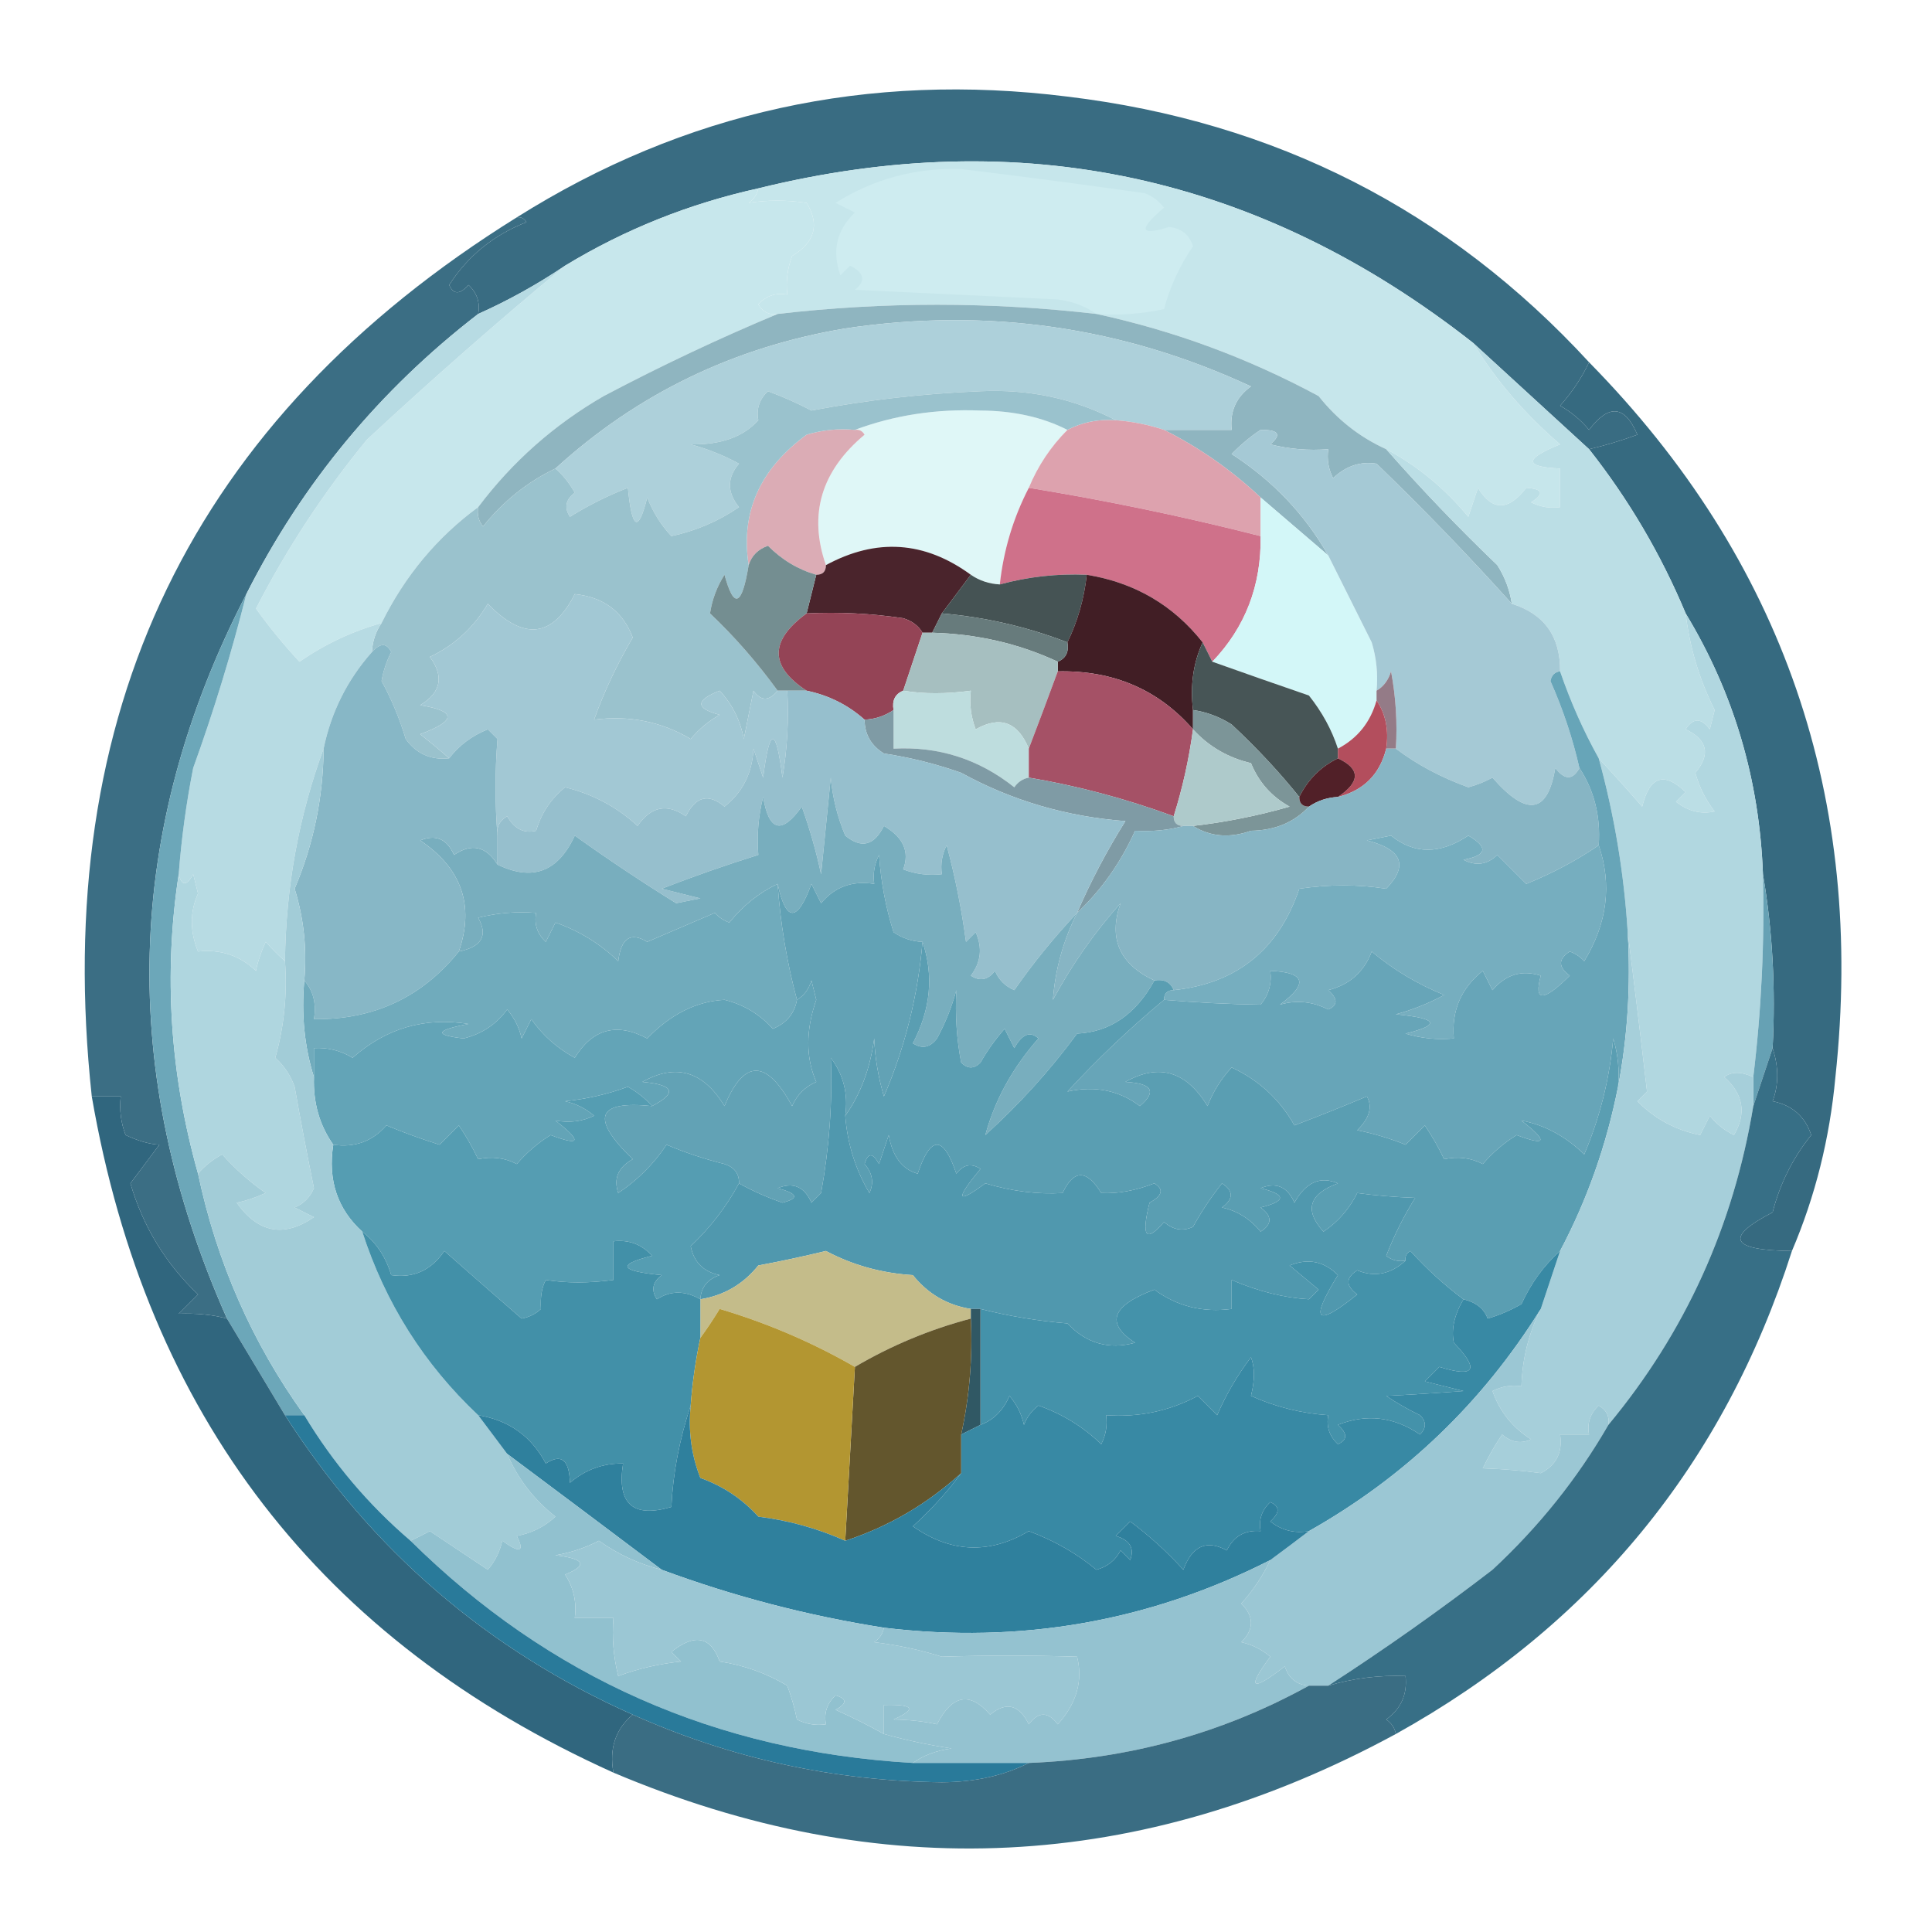 <?xml version="1.0" encoding="UTF-8"?>
<!DOCTYPE svg PUBLIC "-//W3C//DTD SVG 1.1//EN" "http://www.w3.org/Graphics/SVG/1.1/DTD/svg11.dtd">
<svg xmlns="http://www.w3.org/2000/svg" version="1.1" width="200px" height="200px" style="shape-rendering:geometricPrecision; text-rendering:geometricPrecision; image-rendering:optimizeQuality; fill-rule:evenodd; clip-rule:evenodd" xmlns:xlink="http://www.w3.org/1999/xlink">
<g><path style="opacity:1" fill="#396c82" d="M 164.5,37.5 C 163.748,39.1 162.748,40.6 161.5,42C 162.646,42.645 163.646,43.478 164.5,44.5C 166.551,41.785 168.217,41.952 169.5,45C 167.846,45.608 166.179,46.108 164.5,46.5C 160.5,42.833 156.5,39.167 152.5,35.5C 130.377,18.134 105.711,12.801 78.5,19.5C 71.341,21.085 64.674,23.751 58.5,27.5C 55.634,29.433 52.634,31.099 49.5,32.5C 49.719,31.325 49.386,30.325 48.5,29.5C 47.604,30.506 46.938,30.506 46.5,29.5C 48.437,26.489 51.104,24.323 54.5,23C 54.272,22.601 53.938,22.435 53.5,22.5C 70.857,11.582 89.857,7.415 110.5,10C 132.009,12.587 150.009,21.753 164.5,37.5 Z"/></g>
<g><path style="opacity:1" fill="#c7e7ec" d="M 78.5,19.5 C 78.389,20.117 78.056,20.617 77.5,21C 79.443,20.695 81.443,20.695 83.5,21C 84.869,23.239 84.369,25.073 82,26.5C 81.51,27.793 81.343,29.127 81.5,30.5C 80.325,30.281 79.325,30.614 78.5,31.5C 78.957,32.297 79.624,32.631 80.5,32.5C 74.408,35.045 68.408,37.878 62.5,41C 57.379,43.955 53.045,47.789 49.5,52.5C 45.254,55.609 41.92,59.609 39.5,64.5C 36.473,65.346 33.639,66.68 31,68.5C 29.38,66.758 27.88,64.925 26.5,63C 29.7,56.772 33.533,50.939 38,45.5C 44.775,39.211 51.609,33.211 58.5,27.5C 64.674,23.751 71.341,21.085 78.5,19.5 Z"/></g>
<g><path style="opacity:1" fill="#c6e6eb" d="M 152.5,35.5 C 154.846,39.362 157.846,42.862 161.5,46C 157.764,47.507 157.764,48.34 161.5,48.5C 161.5,49.833 161.5,51.167 161.5,52.5C 160.448,52.65 159.448,52.483 158.5,52C 159.888,51.111 159.722,50.611 158,50.5C 156.14,52.915 154.474,52.915 153,50.5C 152.667,51.5 152.333,52.5 152,53.5C 149.564,50.553 146.731,48.22 143.5,46.5C 140.75,45.256 138.417,43.423 136.5,41C 129.198,37.067 121.531,34.234 113.5,32.5C 102.495,31.23 91.495,31.23 80.5,32.5C 79.624,32.631 78.957,32.297 78.5,31.5C 79.325,30.614 80.325,30.281 81.5,30.5C 81.343,29.127 81.51,27.793 82,26.5C 84.369,25.073 84.869,23.239 83.5,21C 81.443,20.695 79.443,20.695 77.5,21C 78.056,20.617 78.389,20.117 78.5,19.5C 105.711,12.801 130.377,18.134 152.5,35.5 Z"/></g>
<g><path style="opacity:1" fill="#ceecf0" d="M 113.5,32.5 C 112.391,31.71 111.058,31.21 109.5,31C 102.5,30.667 95.5,30.333 88.5,30C 89.654,29.086 89.487,28.253 88,27.5C 87.667,27.833 87.333,28.167 87,28.5C 86.104,25.975 86.604,23.808 88.5,22C 87.833,21.667 87.167,21.333 86.5,21C 90.445,18.52 94.778,17.354 99.5,17.5C 105.838,18.267 112.172,19.101 118.5,20C 119.308,20.308 119.975,20.808 120.5,21.5C 117.814,23.78 117.981,24.447 121,23.5C 122.28,23.613 123.113,24.28 123.5,25.5C 122.127,27.49 121.127,29.657 120.5,32C 118.19,32.497 115.857,32.663 113.5,32.5 Z"/></g>
<g><path style="opacity:1" fill="#8fb5c0" d="M 113.5,32.5 C 121.531,34.234 129.198,37.067 136.5,41C 138.417,43.423 140.75,45.256 143.5,46.5C 147.13,50.631 150.963,54.631 155,58.5C 155.791,59.745 156.291,61.078 156.5,62.5C 152.064,57.562 147.397,52.729 142.5,48C 140.837,47.735 139.337,48.235 138,49.5C 137.517,48.552 137.351,47.552 137.5,46.5C 135.473,46.662 133.473,46.495 131.5,46C 132.706,44.982 132.373,44.482 130.5,44.5C 129.496,45.154 128.496,45.987 127.5,47C 131.734,49.732 135.067,53.232 137.5,57.5C 135.167,55.5 132.833,53.5 130.5,51.5C 127.479,48.662 124.146,46.328 120.5,44.5C 122.833,44.5 125.167,44.5 127.5,44.5C 127.297,42.61 127.963,41.11 129.5,40C 116.169,33.807 102.169,31.807 87.5,34C 75.975,35.931 65.975,40.764 57.5,48.5C 54.606,49.882 52.106,51.882 50,54.5C 49.536,53.906 49.369,53.239 49.5,52.5C 53.045,47.789 57.379,43.955 62.5,41C 68.408,37.878 74.408,35.045 80.5,32.5C 91.495,31.23 102.495,31.23 113.5,32.5 Z"/></g>
<g><path style="opacity:1" fill="#add0da" d="M 120.5,44.5 C 118.883,43.962 117.216,43.629 115.5,43.5C 111.218,41.267 106.552,40.267 101.5,40.5C 95.569,40.742 89.735,41.409 84,42.5C 82.559,41.74 81.059,41.074 79.5,40.5C 78.614,41.325 78.281,42.325 78.5,43.5C 76.959,45.224 74.625,46.058 71.5,46C 73.246,46.471 74.913,47.138 76.5,48C 75.253,49.458 75.253,50.958 76.5,52.5C 74.389,53.949 72.056,54.949 69.5,55.5C 68.416,54.335 67.583,53.002 67,51.5C 66.085,55.185 65.419,54.852 65,50.5C 62.912,51.308 60.912,52.308 59,53.5C 58.383,52.551 58.549,51.718 59.5,51C 58.934,50.005 58.267,49.172 57.5,48.5C 65.975,40.764 75.975,35.931 87.5,34C 102.169,31.807 116.169,33.807 129.5,40C 127.963,41.11 127.297,42.61 127.5,44.5C 125.167,44.5 122.833,44.5 120.5,44.5 Z"/></g>
<g><path style="opacity:0.986" fill="#34697f" d="M 164.5,37.5 C 184.6,57.961 193.1,82.628 190,111.5C 189.413,117.849 187.913,123.849 185.5,129.5C 179.135,129.439 178.468,128.106 183.5,125.5C 184.266,122.525 185.6,119.858 187.5,117.5C 186.855,115.568 185.521,114.401 183.5,114C 184.138,112.293 184.138,110.46 183.5,108.5C 183.823,102.31 183.49,96.31 182.5,90.5C 182.141,80.712 179.474,71.712 174.5,63.5C 171.935,57.367 168.601,51.701 164.5,46.5C 166.179,46.108 167.846,45.608 169.5,45C 168.217,41.952 166.551,41.785 164.5,44.5C 163.646,43.478 162.646,42.645 161.5,42C 162.748,40.6 163.748,39.1 164.5,37.5 Z"/></g>
<g><path style="opacity:1" fill="#dff7f7" d="M 110.5,44.5 C 108.774,46.228 107.441,48.228 106.5,50.5C 104.885,53.623 103.885,56.956 103.5,60.5C 102.391,60.443 101.391,60.11 100.5,59.5C 95.718,56.006 90.718,55.673 85.5,58.5C 83.673,53.26 85.006,48.76 89.5,45C 89.272,44.601 88.938,44.435 88.5,44.5C 92.559,42.983 96.893,42.316 101.5,42.5C 104.913,42.517 107.913,43.184 110.5,44.5 Z"/></g>
<g><path style="opacity:1" fill="#dbacb5" d="M 88.5,44.5 C 88.938,44.435 89.272,44.601 89.5,45C 85.006,48.76 83.673,53.26 85.5,58.5C 85.5,59.167 85.167,59.5 84.5,59.5C 82.606,58.952 80.94,57.952 79.5,56.5C 78.478,56.855 77.811,57.522 77.5,58.5C 76.65,53.055 78.65,48.555 83.5,45C 85.134,44.507 86.801,44.34 88.5,44.5 Z"/></g>
<g><path style="opacity:1" fill="#dda2ae" d="M 115.5,43.5 C 117.216,43.629 118.883,43.962 120.5,44.5C 124.146,46.328 127.479,48.662 130.5,51.5C 130.5,52.833 130.5,54.167 130.5,55.5C 122.619,53.49 114.619,51.823 106.5,50.5C 107.441,48.228 108.774,46.228 110.5,44.5C 112.042,43.699 113.708,43.366 115.5,43.5 Z"/></g>
<g><path style="opacity:0.956" fill="#33687f" d="M 53.5,22.5 C 53.938,22.435 54.272,22.601 54.5,23C 51.104,24.323 48.437,26.489 46.5,29.5C 46.938,30.506 47.604,30.506 48.5,29.5C 49.386,30.325 49.719,31.325 49.5,32.5C 39.296,40.368 31.296,50.035 25.5,61.5C 12.832,86.022 12.166,111.022 23.5,136.5C 22.009,136.099 20.342,135.932 18.5,136C 19.167,135.333 19.833,134.667 20.5,134C 17.142,130.805 14.809,126.972 13.5,122.5C 14.5,121.167 15.5,119.833 16.5,118.5C 15.47,118.446 14.303,118.112 13,117.5C 12.51,116.207 12.343,114.873 12.5,113.5C 11.5,113.5 10.5,113.5 9.5,113.5C 5.208,73.755 19.875,43.422 53.5,22.5 Z"/></g>
<g><path style="opacity:1" fill="#cf718a" d="M 106.5,50.5 C 114.619,51.823 122.619,53.49 130.5,55.5C 130.581,60.602 128.915,64.935 125.5,68.5C 125.167,67.833 124.833,67.167 124.5,66.5C 121.45,62.638 117.45,60.305 112.5,59.5C 109.43,59.368 106.43,59.701 103.5,60.5C 103.885,56.956 104.885,53.623 106.5,50.5 Z"/></g>
<g><path style="opacity:1" fill="#9ac2cd" d="M 115.5,43.5 C 113.708,43.366 112.042,43.699 110.5,44.5C 107.913,43.184 104.913,42.517 101.5,42.5C 96.893,42.316 92.559,42.983 88.5,44.5C 86.801,44.34 85.134,44.507 83.5,45C 78.65,48.555 76.65,53.055 77.5,58.5C 76.807,62.762 75.974,63.095 75,59.5C 74.219,60.729 73.719,62.062 73.5,63.5C 76.013,65.874 78.346,68.54 80.5,71.5C 79.603,72.598 78.77,72.598 78,71.5C 77.667,73.167 77.333,74.833 77,76.5C 76.64,74.579 75.806,72.912 74.5,71.5C 71.972,72.498 71.972,73.331 74.5,74C 73.354,74.645 72.354,75.478 71.5,76.5C 68.465,74.699 65.131,74.032 61.5,74.5C 62.54,71.597 63.873,68.764 65.5,66C 64.492,63.315 62.492,61.815 59.5,61.5C 57.212,66.016 54.212,66.35 50.5,62.5C 49.03,64.972 47.03,66.805 44.5,68C 45.991,70.022 45.658,71.688 43.5,73C 47.272,73.611 47.272,74.611 43.5,76C 44.571,76.852 45.571,77.685 46.5,78.5C 44.61,78.704 43.11,78.037 42,76.5C 41.365,74.382 40.531,72.382 39.5,70.5C 39.68,69.446 40.013,68.446 40.5,67.5C 40.03,66.537 39.364,66.537 38.5,67.5C 38.557,66.391 38.89,65.391 39.5,64.5C 41.92,59.609 45.254,55.609 49.5,52.5C 49.369,53.239 49.536,53.906 50,54.5C 52.106,51.882 54.606,49.882 57.5,48.5C 58.267,49.172 58.934,50.005 59.5,51C 58.549,51.718 58.383,52.551 59,53.5C 60.912,52.308 62.912,51.308 65,50.5C 65.419,54.852 66.085,55.185 67,51.5C 67.583,53.002 68.416,54.335 69.5,55.5C 72.056,54.949 74.389,53.949 76.5,52.5C 75.253,50.958 75.253,49.458 76.5,48C 74.913,47.138 73.246,46.471 71.5,46C 74.625,46.058 76.959,45.224 78.5,43.5C 78.281,42.325 78.614,41.325 79.5,40.5C 81.059,41.074 82.559,41.74 84,42.5C 89.735,41.409 95.569,40.742 101.5,40.5C 106.552,40.267 111.218,41.267 115.5,43.5 Z"/></g>
<g><path style="opacity:1" fill="#4a242c" d="M 100.5,59.5 C 99.5,60.833 98.5,62.167 97.5,63.5C 97.167,64.167 96.833,64.833 96.5,65.5C 96.167,65.5 95.833,65.5 95.5,65.5C 95.082,64.778 94.416,64.278 93.5,64C 90.183,63.502 86.85,63.335 83.5,63.5C 83.833,62.167 84.167,60.833 84.5,59.5C 85.167,59.5 85.5,59.167 85.5,58.5C 90.718,55.673 95.718,56.006 100.5,59.5 Z"/></g>
<g><path style="opacity:1" fill="#455354" d="M 100.5,59.5 C 101.391,60.11 102.391,60.443 103.5,60.5C 106.43,59.701 109.43,59.368 112.5,59.5C 112.233,61.965 111.566,64.299 110.5,66.5C 106.323,64.887 101.989,63.887 97.5,63.5C 98.5,62.167 99.5,60.833 100.5,59.5 Z"/></g>
<g><path style="opacity:1" fill="#411e25" d="M 112.5,59.5 C 117.45,60.305 121.45,62.638 124.5,66.5C 123.532,68.607 123.198,70.941 123.5,73.5C 123.5,74.167 123.5,74.833 123.5,75.5C 119.908,71.379 115.242,69.379 109.5,69.5C 109.5,69.167 109.5,68.833 109.5,68.5C 110.338,68.158 110.672,67.492 110.5,66.5C 111.566,64.299 112.233,61.965 112.5,59.5 Z"/></g>
<g><path style="opacity:1" fill="#d3f7f8" d="M 130.5,51.5 C 132.833,53.5 135.167,55.5 137.5,57.5C 138.973,60.447 140.473,63.447 142,66.5C 142.494,68.134 142.66,69.801 142.5,71.5C 142.5,71.833 142.5,72.167 142.5,72.5C 141.876,74.754 140.543,76.421 138.5,77.5C 137.869,75.552 136.869,73.719 135.5,72C 132.058,70.816 128.725,69.65 125.5,68.5C 128.915,64.935 130.581,60.602 130.5,55.5C 130.5,54.167 130.5,52.833 130.5,51.5 Z"/></g>
<g><path style="opacity:1" fill="#bbdee5" d="M 152.5,35.5 C 156.5,39.167 160.5,42.833 164.5,46.5C 168.601,51.701 171.935,57.367 174.5,63.5C 174.909,66.992 175.909,70.325 177.5,73.5C 177.333,74.167 177.167,74.833 177,75.5C 176.107,74.289 175.274,74.289 174.5,75.5C 176.77,76.593 177.103,78.093 175.5,80C 175.903,81.473 176.57,82.806 177.5,84C 176.092,84.315 174.759,83.982 173.5,83C 173.833,82.667 174.167,82.333 174.5,82C 172.276,79.851 170.776,80.351 170,83.5C 168.483,81.76 166.983,80.094 165.5,78.5C 163.928,75.682 162.594,72.682 161.5,69.5C 161.536,65.892 159.869,63.559 156.5,62.5C 156.291,61.078 155.791,59.745 155,58.5C 150.963,54.631 147.13,50.631 143.5,46.5C 146.731,48.22 149.564,50.553 152,53.5C 152.333,52.5 152.667,51.5 153,50.5C 154.474,52.915 156.14,52.915 158,50.5C 159.722,50.611 159.888,51.111 158.5,52C 159.448,52.483 160.448,52.65 161.5,52.5C 161.5,51.167 161.5,49.833 161.5,48.5C 157.764,48.34 157.764,47.507 161.5,46C 157.846,42.862 154.846,39.362 152.5,35.5 Z"/></g>
<g><path style="opacity:1" fill="#a5c9d5" d="M 156.5,62.5 C 159.869,63.559 161.536,65.892 161.5,69.5C 160.957,69.56 160.624,69.893 160.5,70.5C 161.801,73.427 162.801,76.427 163.5,79.5C 162.811,80.774 161.977,80.774 161,79.5C 160.219,84.245 158.053,84.578 154.5,80.5C 153.707,80.931 152.873,81.264 152,81.5C 149.171,80.477 146.671,79.143 144.5,77.5C 144.664,74.813 144.497,72.146 144,69.5C 143.722,70.416 143.222,71.082 142.5,71.5C 142.66,69.801 142.494,68.134 142,66.5C 140.473,63.447 138.973,60.447 137.5,57.5C 135.067,53.232 131.734,49.732 127.5,47C 128.496,45.987 129.496,45.154 130.5,44.5C 132.373,44.482 132.706,44.982 131.5,46C 133.473,46.495 135.473,46.662 137.5,46.5C 137.351,47.552 137.517,48.552 138,49.5C 139.337,48.235 140.837,47.735 142.5,48C 147.397,52.729 152.064,57.562 156.5,62.5 Z"/></g>
<g><path style="opacity:1" fill="#b7dbe3" d="M 58.5,27.5 C 51.609,33.211 44.775,39.211 38,45.5C 33.533,50.939 29.7,56.772 26.5,63C 27.88,64.925 29.38,66.758 31,68.5C 33.639,66.68 36.473,65.346 39.5,64.5C 38.89,65.391 38.557,66.391 38.5,67.5C 35.944,70.389 34.277,73.722 33.5,77.5C 30.928,84.486 29.595,91.819 29.5,99.5C 28.849,98.909 28.182,98.243 27.5,97.5C 27.002,98.603 26.669,99.603 26.5,100.5C 24.827,98.914 22.827,98.247 20.5,98.5C 19.647,96.403 19.647,94.403 20.5,92.5C 20.333,91.833 20.167,91.167 20,90.5C 19.31,91.738 18.81,91.738 18.5,90.5C 18.781,86.812 19.281,83.145 20,79.5C 22.149,73.555 23.983,67.555 25.5,61.5C 31.296,50.035 39.296,40.368 49.5,32.5C 52.634,31.099 55.634,29.433 58.5,27.5 Z"/></g>
<g><path style="opacity:1" fill="#748e91" d="M 84.5,59.5 C 84.167,60.833 83.833,62.167 83.5,63.5C 79.648,66.314 79.648,68.981 83.5,71.5C 82.833,71.5 82.167,71.5 81.5,71.5C 81.167,71.5 80.833,71.5 80.5,71.5C 78.346,68.54 76.013,65.874 73.5,63.5C 73.719,62.062 74.219,60.729 75,59.5C 75.974,63.095 76.807,62.762 77.5,58.5C 77.811,57.522 78.478,56.855 79.5,56.5C 80.94,57.952 82.606,58.952 84.5,59.5 Z"/></g>
<g><path style="opacity:1" fill="#677b7c" d="M 97.5,63.5 C 101.989,63.887 106.323,64.887 110.5,66.5C 110.672,67.492 110.338,68.158 109.5,68.5C 105.485,66.627 101.151,65.627 96.5,65.5C 96.833,64.833 97.167,64.167 97.5,63.5 Z"/></g>
<g><path style="opacity:1" fill="#944456" d="M 83.5,63.5 C 86.85,63.335 90.183,63.502 93.5,64C 94.416,64.278 95.082,64.778 95.5,65.5C 94.833,67.5 94.167,69.5 93.5,71.5C 92.662,71.842 92.328,72.508 92.5,73.5C 91.609,74.11 90.609,74.443 89.5,74.5C 87.784,72.975 85.784,71.975 83.5,71.5C 79.648,68.981 79.648,66.314 83.5,63.5 Z"/></g>
<g><path style="opacity:1" fill="#a6bfc0" d="M 95.5,65.5 C 95.833,65.5 96.167,65.5 96.5,65.5C 101.151,65.627 105.485,66.627 109.5,68.5C 109.5,68.833 109.5,69.167 109.5,69.5C 108.488,72.252 107.488,74.919 106.5,77.5C 105.362,74.733 103.528,74.066 101,75.5C 100.51,74.207 100.343,72.873 100.5,71.5C 97.959,71.85 95.626,71.85 93.5,71.5C 94.167,69.5 94.833,67.5 95.5,65.5 Z"/></g>
<g><path style="opacity:1" fill="#947b87" d="M 144.5,77.5 C 144.167,77.5 143.833,77.5 143.5,77.5C 143.784,75.585 143.451,73.919 142.5,72.5C 142.5,72.167 142.5,71.833 142.5,71.5C 143.222,71.082 143.722,70.416 144,69.5C 144.497,72.146 144.664,74.813 144.5,77.5 Z"/></g>
<g><path style="opacity:1" fill="#475556" d="M 124.5,66.5 C 124.833,67.167 125.167,67.833 125.5,68.5C 128.725,69.65 132.058,70.816 135.5,72C 136.869,73.719 137.869,75.552 138.5,77.5C 138.5,77.833 138.5,78.167 138.5,78.5C 136.726,79.37 135.393,80.703 134.5,82.5C 132.45,79.942 130.117,77.442 127.5,75C 126.255,74.209 124.922,73.709 123.5,73.5C 123.198,70.941 123.532,68.607 124.5,66.5 Z"/></g>
<g><path style="opacity:1" fill="#a2c8d4" d="M 80.5,71.5 C 80.833,71.5 81.167,71.5 81.5,71.5C 81.665,74.518 81.498,77.518 81,80.5C 80.333,75.167 79.667,75.167 79,80.5C 78.667,79.5 78.333,78.5 78,77.5C 77.885,80.008 76.885,82.008 75,83.5C 73.351,82.102 72.018,82.436 71,84.5C 69.062,83.14 67.396,83.473 66,85.5C 63.857,83.529 61.357,82.196 58.5,81.5C 57.05,82.655 56.05,84.155 55.5,86C 54.258,86.311 53.258,85.811 52.5,84.5C 51.703,84.957 51.369,85.624 51.5,86.5C 51.232,83.235 51.232,79.901 51.5,76.5C 51.167,76.167 50.833,75.833 50.5,75.5C 48.84,76.172 47.507,77.172 46.5,78.5C 45.571,77.685 44.571,76.852 43.5,76C 47.272,74.611 47.272,73.611 43.5,73C 45.658,71.688 45.991,70.022 44.5,68C 47.03,66.805 49.03,64.972 50.5,62.5C 54.212,66.35 57.212,66.016 59.5,61.5C 62.492,61.815 64.492,63.315 65.5,66C 63.873,68.764 62.54,71.597 61.5,74.5C 65.131,74.032 68.465,74.699 71.5,76.5C 72.354,75.478 73.354,74.645 74.5,74C 71.972,73.331 71.972,72.498 74.5,71.5C 75.806,72.912 76.64,74.579 77,76.5C 77.333,74.833 77.667,73.167 78,71.5C 78.77,72.598 79.603,72.598 80.5,71.5 Z"/></g>
<g><path style="opacity:1" fill="#beddde" d="M 93.5,71.5 C 95.626,71.85 97.959,71.85 100.5,71.5C 100.343,72.873 100.51,74.207 101,75.5C 103.528,74.066 105.362,74.733 106.5,77.5C 106.5,78.5 106.5,79.5 106.5,80.5C 105.883,80.611 105.383,80.944 105,81.5C 101.329,78.579 97.163,77.246 92.5,77.5C 92.5,76.167 92.5,74.833 92.5,73.5C 92.328,72.508 92.662,71.842 93.5,71.5 Z"/></g>
<g><path style="opacity:1" fill="#a55166" d="M 109.5,69.5 C 115.242,69.379 119.908,71.379 123.5,75.5C 123.084,78.583 122.417,81.583 121.5,84.5C 116.527,82.675 111.527,81.341 106.5,80.5C 106.5,79.5 106.5,78.5 106.5,77.5C 107.488,74.919 108.488,72.252 109.5,69.5 Z"/></g>
<g><path style="opacity:1" fill="#7c9598" d="M 123.5,73.5 C 124.922,73.709 126.255,74.209 127.5,75C 130.117,77.442 132.45,79.942 134.5,82.5C 134.5,83.167 134.833,83.5 135.5,83.5C 133.974,85.13 131.974,85.963 129.5,86C 127.288,86.789 125.288,86.623 123.5,85.5C 126.879,85.112 130.212,84.445 133.5,83.5C 131.639,82.472 130.305,80.972 129.5,79C 127.113,78.436 125.113,77.27 123.5,75.5C 123.5,74.833 123.5,74.167 123.5,73.5 Z"/></g>
<g><path style="opacity:1" fill="#b1d7e0" d="M 174.5,63.5 C 179.474,71.712 182.141,80.712 182.5,90.5C 182.674,97.535 182.341,104.535 181.5,111.5C 180.233,110.913 179.233,110.913 178.5,111.5C 180.479,113.264 180.812,115.264 179.5,117.5C 178.522,117.023 177.689,116.357 177,115.5C 176.667,116.167 176.333,116.833 176,117.5C 173.468,116.994 171.302,115.827 169.5,114C 169.833,113.667 170.167,113.333 170.5,113C 169.854,107.4 169.187,101.9 168.5,96.5C 168.121,90.404 167.121,84.404 165.5,78.5C 166.983,80.094 168.483,81.76 170,83.5C 170.776,80.351 172.276,79.851 174.5,82C 174.167,82.333 173.833,82.667 173.5,83C 174.759,83.982 176.092,84.315 177.5,84C 176.57,82.806 175.903,81.473 175.5,80C 177.103,78.093 176.77,76.593 174.5,75.5C 175.274,74.289 176.107,74.289 177,75.5C 177.167,74.833 177.333,74.167 177.5,73.5C 175.909,70.325 174.909,66.992 174.5,63.5 Z"/></g>
<g><path style="opacity:1" fill="#aecacb" d="M 123.5,75.5 C 125.113,77.27 127.113,78.436 129.5,79C 130.305,80.972 131.639,82.472 133.5,83.5C 130.212,84.445 126.879,85.112 123.5,85.5C 123.167,85.5 122.833,85.5 122.5,85.5C 121.833,85.5 121.5,85.167 121.5,84.5C 122.417,81.583 123.084,78.583 123.5,75.5 Z"/></g>
<g><path style="opacity:1" fill="#b34e5d" d="M 142.5,72.5 C 143.451,73.919 143.784,75.585 143.5,77.5C 142.833,80.167 141.167,81.833 138.5,82.5C 140.836,80.927 140.836,79.594 138.5,78.5C 138.5,78.167 138.5,77.833 138.5,77.5C 140.543,76.421 141.876,74.754 142.5,72.5 Z"/></g>
<g><path style="opacity:1" fill="#512028" d="M 138.5,78.5 C 140.836,79.594 140.836,80.927 138.5,82.5C 137.391,82.557 136.391,82.89 135.5,83.5C 134.833,83.5 134.5,83.167 134.5,82.5C 135.393,80.703 136.726,79.37 138.5,78.5 Z"/></g>
<g><path style="opacity:1" fill="#7f9ba5" d="M 92.5,73.5 C 92.5,74.833 92.5,76.167 92.5,77.5C 97.163,77.246 101.329,78.579 105,81.5C 105.383,80.944 105.883,80.611 106.5,80.5C 111.527,81.341 116.527,82.675 121.5,84.5C 121.5,85.167 121.833,85.5 122.5,85.5C 121.047,85.929 119.381,86.096 117.5,86C 116.025,89.291 114.025,92.125 111.5,94.5C 112.908,91.242 114.574,88.076 116.5,85C 110.402,84.541 104.735,82.874 99.5,80C 96.899,79.08 94.232,78.413 91.5,78C 90.177,77.184 89.511,76.017 89.5,74.5C 90.609,74.443 91.609,74.11 92.5,73.5 Z"/></g>
<g><path style="opacity:1" fill="#96bfcd" d="M 81.5,71.5 C 82.167,71.5 82.833,71.5 83.5,71.5C 85.784,71.975 87.784,72.975 89.5,74.5C 89.511,76.017 90.177,77.184 91.5,78C 94.232,78.413 96.899,79.08 99.5,80C 104.735,82.874 110.402,84.541 116.5,85C 114.574,88.076 112.908,91.242 111.5,94.5C 109.096,97.061 106.929,99.727 105,102.5C 104.055,102.095 103.388,101.428 103,100.5C 102.282,101.451 101.449,101.617 100.5,101C 101.554,99.612 101.72,98.112 101,96.5C 100.667,96.833 100.333,97.167 100,97.5C 99.548,94.123 98.882,90.79 98,87.5C 97.517,88.448 97.35,89.448 97.5,90.5C 96.127,90.657 94.793,90.49 93.5,90C 94.184,88.173 93.517,86.673 91.5,85.5C 90.497,87.542 89.163,87.875 87.5,86.5C 86.692,84.577 86.192,82.577 86,80.5C 85.667,83.833 85.333,87.167 85,90.5C 84.489,88.122 83.822,85.788 83,83.5C 80.929,86.415 79.595,86.082 79,82.5C 78.504,84.473 78.338,86.473 78.5,88.5C 75.173,89.537 71.839,90.704 68.5,92C 69.833,92.333 71.167,92.667 72.5,93C 71.667,93.167 70.833,93.333 70,93.5C 66.456,91.306 62.956,88.972 59.5,86.5C 57.78,90.257 55.113,91.257 51.5,89.5C 51.5,88.5 51.5,87.5 51.5,86.5C 51.369,85.624 51.703,84.957 52.5,84.5C 53.258,85.811 54.258,86.311 55.5,86C 56.05,84.155 57.05,82.655 58.5,81.5C 61.357,82.196 63.857,83.529 66,85.5C 67.396,83.473 69.062,83.14 71,84.5C 72.018,82.436 73.351,82.102 75,83.5C 76.885,82.008 77.885,80.008 78,77.5C 78.333,78.5 78.667,79.5 79,80.5C 79.667,75.167 80.333,75.167 81,80.5C 81.498,77.518 81.665,74.518 81.5,71.5 Z"/></g>
<g><path style="opacity:1" fill="#87b5c4" d="M 143.5,77.5 C 143.833,77.5 144.167,77.5 144.5,77.5C 146.671,79.143 149.171,80.477 152,81.5C 152.873,81.264 153.707,80.931 154.5,80.5C 158.053,84.578 160.219,84.245 161,79.5C 161.977,80.774 162.811,80.774 163.5,79.5C 165.04,81.838 165.706,84.505 165.5,87.5C 163.239,89.051 160.739,90.384 158,91.5C 157,90.5 156,89.5 155,88.5C 153.951,89.517 152.784,89.684 151.5,89C 153.929,88.549 154.096,87.716 152,86.5C 149.073,88.452 146.407,88.452 144,86.5C 143.167,86.667 142.333,86.833 141.5,87C 145.155,87.928 145.821,89.595 143.5,92C 140.572,91.544 137.572,91.544 134.5,92C 132.37,98.303 128.036,101.803 121.5,102.5C 121.158,101.662 120.492,101.328 119.5,101.5C 115.886,99.809 114.72,97.142 116,93.5C 113.277,96.557 110.944,99.89 109,103.5C 109.236,100.354 110.069,97.354 111.5,94.5C 114.025,92.125 116.025,89.291 117.5,86C 119.381,86.096 121.047,85.929 122.5,85.5C 122.833,85.5 123.167,85.5 123.5,85.5C 125.288,86.623 127.288,86.789 129.5,86C 131.974,85.963 133.974,85.13 135.5,83.5C 136.391,82.89 137.391,82.557 138.5,82.5C 141.167,81.833 142.833,80.167 143.5,77.5 Z"/></g>
<g><path style="opacity:1" fill="#78aebe" d="M 111.5,94.5 C 110.069,97.354 109.236,100.354 109,103.5C 110.944,99.89 113.277,96.557 116,93.5C 114.72,97.142 115.886,99.809 119.5,101.5C 117.582,104.995 114.915,106.829 111.5,107C 108.703,110.799 105.536,114.299 102,117.5C 102.989,113.867 104.822,110.534 107.5,107.5C 106.645,106.707 105.811,107.04 105,108.5C 104.667,107.833 104.333,107.167 104,106.5C 103.044,107.579 102.211,108.745 101.5,110C 100.833,110.667 100.167,110.667 99.5,110C 99.036,107.595 98.869,105.095 99,102.5C 98.529,104.246 97.862,105.913 97,107.5C 96.282,108.451 95.449,108.617 94.5,108C 96.346,104.489 96.679,100.989 95.5,97.5C 94.417,97.461 93.417,97.127 92.5,96.5C 91.682,93.893 91.182,91.226 91,88.5C 90.517,89.448 90.35,90.448 90.5,91.5C 88.234,91.141 86.401,91.808 85,93.5C 84.667,92.833 84.333,92.167 84,91.5C 82.54,95.494 81.373,95.494 80.5,91.5C 78.583,92.406 76.917,93.739 75.5,95.5C 74.914,95.291 74.414,94.957 74,94.5C 71.667,95.5 69.333,96.5 67,97.5C 65.284,96.448 64.284,97.114 64,99.5C 62.129,97.697 59.962,96.364 57.5,95.5C 57.167,96.167 56.833,96.833 56.5,97.5C 55.614,96.675 55.281,95.675 55.5,94.5C 53.473,94.338 51.473,94.504 49.5,95C 50.537,96.851 49.87,98.017 47.5,98.5C 49.13,93.733 47.797,89.9 43.5,87C 45.108,86.342 46.275,86.842 47,88.5C 48.816,87.257 50.316,87.59 51.5,89.5C 55.113,91.257 57.78,90.257 59.5,86.5C 62.956,88.972 66.456,91.306 70,93.5C 70.833,93.333 71.667,93.167 72.5,93C 71.167,92.667 69.833,92.333 68.5,92C 71.839,90.704 75.173,89.537 78.5,88.5C 78.338,86.473 78.504,84.473 79,82.5C 79.595,86.082 80.929,86.415 83,83.5C 83.822,85.788 84.489,88.122 85,90.5C 85.333,87.167 85.667,83.833 86,80.5C 86.192,82.577 86.692,84.577 87.5,86.5C 89.163,87.875 90.497,87.542 91.5,85.5C 93.517,86.673 94.184,88.173 93.5,90C 94.793,90.49 96.127,90.657 97.5,90.5C 97.35,89.448 97.517,88.448 98,87.5C 98.882,90.79 99.548,94.123 100,97.5C 100.333,97.167 100.667,96.833 101,96.5C 101.72,98.112 101.554,99.612 100.5,101C 101.449,101.617 102.282,101.451 103,100.5C 103.388,101.428 104.055,102.095 105,102.5C 106.929,99.727 109.096,97.061 111.5,94.5 Z"/></g>
<g><path style="opacity:1" fill="#87b7c6" d="M 46.5,78.5 C 47.507,77.172 48.84,76.172 50.5,75.5C 50.833,75.833 51.167,76.167 51.5,76.5C 51.232,79.901 51.232,83.235 51.5,86.5C 51.5,87.5 51.5,88.5 51.5,89.5C 50.316,87.59 48.816,87.257 47,88.5C 46.275,86.842 45.108,86.342 43.5,87C 47.797,89.9 49.13,93.733 47.5,98.5C 43.667,103.249 38.667,105.582 32.5,105.5C 32.768,103.901 32.434,102.568 31.5,101.5C 31.784,98.223 31.451,95.057 30.5,92C 32.456,87.39 33.456,82.556 33.5,77.5C 34.277,73.722 35.944,70.389 38.5,67.5C 39.364,66.537 40.03,66.537 40.5,67.5C 40.013,68.446 39.68,69.446 39.5,70.5C 40.531,72.382 41.365,74.382 42,76.5C 43.11,78.037 44.61,78.704 46.5,78.5 Z"/></g>
<g><path style="opacity:1" fill="#76aebf" d="M 165.5,87.5 C 166.887,91.574 166.387,95.574 164,99.5C 163.586,99.043 163.086,98.709 162.5,98.5C 161.289,99.274 161.289,100.107 162.5,101C 159.755,103.725 158.755,103.725 159.5,101C 157.536,100.376 155.869,100.876 154.5,102.5C 154.167,101.833 153.833,101.167 153.5,100.5C 151.248,102.297 150.248,104.63 150.5,107.5C 148.801,107.66 147.134,107.494 145.5,107C 149.185,106.086 148.852,105.419 144.5,105C 146.246,104.529 147.913,103.862 149.5,103C 146.705,101.861 144.205,100.361 142,98.5C 141.209,100.604 139.709,101.937 137.5,102.5C 138.506,103.396 138.506,104.062 137.5,104.5C 135.865,103.67 134.198,103.503 132.5,104C 135.468,101.822 135.135,100.656 131.5,100.5C 131.67,101.822 131.337,102.989 130.5,104C 127.2,103.954 123.866,103.788 120.5,103.5C 120.5,102.833 120.833,102.5 121.5,102.5C 128.036,101.803 132.37,98.303 134.5,92C 137.572,91.544 140.572,91.544 143.5,92C 145.821,89.595 145.155,87.928 141.5,87C 142.333,86.833 143.167,86.667 144,86.5C 146.407,88.452 149.073,88.452 152,86.5C 154.096,87.716 153.929,88.549 151.5,89C 152.784,89.684 153.951,89.517 155,88.5C 156,89.5 157,90.5 158,91.5C 160.739,90.384 163.239,89.051 165.5,87.5 Z"/></g>
<g><path style="opacity:1" fill="#70abbc" d="M 80.5,91.5 C 80.782,95.574 81.448,99.574 82.5,103.5C 82.25,104.922 81.417,105.922 80,106.5C 78.649,104.99 76.982,103.99 75,103.5C 72.095,103.653 69.428,104.986 67,107.5C 63.857,105.828 61.357,106.494 59.5,109.5C 57.677,108.509 56.177,107.176 55,105.5C 54.667,106.167 54.333,106.833 54,107.5C 53.751,106.376 53.251,105.376 52.5,104.5C 51.387,106.031 49.887,107.031 48,107.5C 44.896,107.149 45.063,106.649 48.5,106C 43.962,105.273 39.962,106.439 36.5,109.5C 35.264,108.754 33.931,108.421 32.5,108.5C 32.5,109.5 32.5,110.5 32.5,111.5C 31.521,108.375 31.187,105.042 31.5,101.5C 32.434,102.568 32.768,103.901 32.5,105.5C 38.667,105.582 43.667,103.249 47.5,98.5C 49.87,98.017 50.537,96.851 49.5,95C 51.473,94.504 53.473,94.338 55.5,94.5C 55.281,95.675 55.614,96.675 56.5,97.5C 56.833,96.833 57.167,96.167 57.5,95.5C 59.962,96.364 62.129,97.697 64,99.5C 64.284,97.114 65.284,96.448 67,97.5C 69.333,96.5 71.667,95.5 74,94.5C 74.414,94.957 74.914,95.291 75.5,95.5C 76.917,93.739 78.583,92.406 80.5,91.5 Z"/></g>
<g><path style="opacity:1" fill="#67a5b8" d="M 161.5,69.5 C 162.594,72.682 163.928,75.682 165.5,78.5C 167.121,84.404 168.121,90.404 168.5,96.5C 168.821,102.026 168.488,107.36 167.5,112.5C 167.66,110.801 167.494,109.134 167,107.5C 166.625,111.668 165.625,115.668 164,119.5C 162.05,117.612 159.883,116.446 157.5,116C 160.277,118.173 160.11,118.673 157,117.5C 155.686,118.313 154.519,119.313 153.5,120.5C 152.268,119.855 150.935,119.689 149.5,120C 148.929,118.795 148.262,117.628 147.5,116.5C 146.833,117.167 146.167,117.833 145.5,118.5C 143.885,117.846 142.218,117.346 140.5,117C 141.772,115.754 142.105,114.587 141.5,113.5C 138.964,114.561 136.464,115.561 134,116.5C 132.485,113.812 130.318,111.812 127.5,110.5C 126.416,111.665 125.583,112.998 125,114.5C 122.796,110.877 119.963,110.043 116.5,112C 119.279,112.149 119.779,112.983 118,114.5C 115.843,112.869 113.343,112.369 110.5,113C 113.633,109.604 116.966,106.438 120.5,103.5C 123.866,103.788 127.2,103.954 130.5,104C 131.337,102.989 131.67,101.822 131.5,100.5C 135.135,100.656 135.468,101.822 132.5,104C 134.198,103.503 135.865,103.67 137.5,104.5C 138.506,104.062 138.506,103.396 137.5,102.5C 139.709,101.937 141.209,100.604 142,98.5C 144.205,100.361 146.705,101.861 149.5,103C 147.913,103.862 146.246,104.529 144.5,105C 148.852,105.419 149.185,106.086 145.5,107C 147.134,107.494 148.801,107.66 150.5,107.5C 150.248,104.63 151.248,102.297 153.5,100.5C 153.833,101.167 154.167,101.833 154.5,102.5C 155.869,100.876 157.536,100.376 159.5,101C 158.755,103.725 159.755,103.725 162.5,101C 161.289,100.107 161.289,99.274 162.5,98.5C 163.086,98.709 163.586,99.043 164,99.5C 166.387,95.574 166.887,91.574 165.5,87.5C 165.706,84.505 165.04,81.838 163.5,79.5C 162.801,76.427 161.801,73.427 160.5,70.5C 160.624,69.893 160.957,69.56 161.5,69.5 Z"/></g>
<g><path style="opacity:1" fill="#66a1b4" d="M 182.5,90.5 C 183.49,96.31 183.823,102.31 183.5,108.5C 182.833,110.5 182.167,112.5 181.5,114.5C 181.5,113.5 181.5,112.5 181.5,111.5C 182.341,104.535 182.674,97.535 182.5,90.5 Z"/></g>
<g><path style="opacity:1" fill="#63a4b7" d="M 67.5,114.5 C 66.828,113.733 65.995,113.066 65,112.5C 62.931,113.264 60.764,113.764 58.5,114C 59.624,114.249 60.624,114.749 61.5,115.5C 60.284,116.096 58.951,116.263 57.5,116C 60.277,118.173 60.11,118.673 57,117.5C 55.686,118.313 54.52,119.313 53.5,120.5C 52.268,119.855 50.935,119.689 49.5,120C 48.929,118.795 48.262,117.628 47.5,116.5C 46.833,117.167 46.167,117.833 45.5,118.5C 43.618,117.907 41.785,117.24 40,116.5C 38.556,118.155 36.722,118.822 34.5,118.5C 33.076,116.485 32.41,114.152 32.5,111.5C 32.5,110.5 32.5,109.5 32.5,108.5C 33.931,108.421 35.264,108.754 36.5,109.5C 39.962,106.439 43.962,105.273 48.5,106C 45.063,106.649 44.896,107.149 48,107.5C 49.887,107.031 51.387,106.031 52.5,104.5C 53.251,105.376 53.751,106.376 54,107.5C 54.333,106.833 54.667,106.167 55,105.5C 56.177,107.176 57.677,108.509 59.5,109.5C 61.357,106.494 63.857,105.828 67,107.5C 69.428,104.986 72.095,103.653 75,103.5C 76.982,103.99 78.649,104.99 80,106.5C 81.417,105.922 82.25,104.922 82.5,103.5C 83.222,103.082 83.722,102.416 84,101.5C 84.167,102.167 84.333,102.833 84.5,103.5C 83.402,106.655 83.402,109.488 84.5,112C 83.333,112.5 82.5,113.333 82,114.5C 79.346,109.62 77.012,109.62 75,114.5C 72.796,110.877 69.963,110.043 66.5,112C 69.798,112.299 70.132,113.133 67.5,114.5 Z"/></g>
<g><path style="opacity:1" fill="#6ca7b9" d="M 25.5,61.5 C 23.983,67.555 22.149,73.555 20,79.5C 19.281,83.145 18.781,86.812 18.5,90.5C 16.923,100.84 17.59,111.173 20.5,121.5C 22.441,130.677 26.107,139.01 31.5,146.5C 30.833,146.5 30.167,146.5 29.5,146.5C 27.5,143.167 25.5,139.833 23.5,136.5C 12.166,111.022 12.832,86.022 25.5,61.5 Z"/></g>
<g><path style="opacity:1" fill="#afd6df" d="M 18.5,90.5 C 18.81,91.738 19.31,91.738 20,90.5C 20.167,91.167 20.333,91.833 20.5,92.5C 19.647,94.403 19.647,96.403 20.5,98.5C 22.827,98.247 24.827,98.914 26.5,100.5C 26.669,99.603 27.002,98.603 27.5,97.5C 28.182,98.243 28.849,98.909 29.5,99.5C 29.751,102.909 29.417,106.242 28.5,109.5C 29.415,110.328 30.081,111.328 30.5,112.5C 31.121,116.013 31.787,119.513 32.5,123C 32.095,123.945 31.428,124.612 30.5,125C 31.167,125.333 31.833,125.667 32.5,126C 29.387,128.134 26.721,127.634 24.5,124.5C 25.397,124.331 26.397,123.998 27.5,123.5C 25.831,122.329 24.331,120.996 23,119.5C 21.989,120.056 21.156,120.722 20.5,121.5C 17.59,111.173 16.923,100.84 18.5,90.5 Z"/></g>
<g><path style="opacity:1" fill="#5a9eb2" d="M 95.5,97.5 C 96.679,100.989 96.346,104.489 94.5,108C 95.449,108.617 96.282,108.451 97,107.5C 97.862,105.913 98.529,104.246 99,102.5C 98.869,105.095 99.036,107.595 99.5,110C 100.167,110.667 100.833,110.667 101.5,110C 102.211,108.745 103.044,107.579 104,106.5C 104.333,107.167 104.667,107.833 105,108.5C 105.811,107.04 106.645,106.707 107.5,107.5C 104.822,110.534 102.989,113.867 102,117.5C 105.536,114.299 108.703,110.799 111.5,107C 114.915,106.829 117.582,104.995 119.5,101.5C 120.492,101.328 121.158,101.662 121.5,102.5C 120.833,102.5 120.5,102.833 120.5,103.5C 116.966,106.438 113.633,109.604 110.5,113C 113.343,112.369 115.843,112.869 118,114.5C 119.779,112.983 119.279,112.149 116.5,112C 119.963,110.043 122.796,110.877 125,114.5C 125.583,112.998 126.416,111.665 127.5,110.5C 130.318,111.812 132.485,113.812 134,116.5C 136.464,115.561 138.964,114.561 141.5,113.5C 142.105,114.587 141.772,115.754 140.5,117C 142.218,117.346 143.885,117.846 145.5,118.5C 146.167,117.833 146.833,117.167 147.5,116.5C 148.262,117.628 148.929,118.795 149.5,120C 150.935,119.689 152.268,119.855 153.5,120.5C 154.519,119.313 155.686,118.313 157,117.5C 160.11,118.673 160.277,118.173 157.5,116C 159.883,116.446 162.05,117.612 164,119.5C 165.625,115.668 166.625,111.668 167,107.5C 167.494,109.134 167.66,110.801 167.5,112.5C 166.308,118.53 164.308,124.197 161.5,129.5C 159.821,131 158.488,132.833 157.5,135C 156.391,135.638 155.225,136.138 154,136.5C 153.645,135.491 152.812,134.824 151.5,134.5C 149.563,133.069 147.73,131.402 146,129.5C 145.601,129.728 145.435,130.062 145.5,130.5C 144.761,130.631 144.094,130.464 143.5,130C 144.308,127.912 145.308,125.912 146.5,124C 144.343,123.922 142.343,123.755 140.5,123.5C 139.673,125.162 138.507,126.495 137,127.5C 134.997,125.275 135.497,123.608 138.5,122.5C 136.671,121.718 135.171,122.384 134,124.5C 133.275,122.842 132.108,122.342 130.5,123C 133.167,123.667 133.167,124.333 130.5,125C 131.711,125.893 131.711,126.726 130.5,127.5C 129.408,126.169 128.074,125.336 126.5,125C 127.711,124.107 127.711,123.274 126.5,122.5C 125.376,123.914 124.376,125.414 123.5,127C 122.451,127.492 121.451,127.326 120.5,126.5C 118.618,128.693 118.118,128.027 119,124.5C 120.338,123.776 120.505,123.11 119.5,122.5C 117.549,123.256 115.716,123.589 114,123.5C 112.488,121.043 111.154,121.043 110,123.5C 107.437,123.659 104.77,123.325 102,122.5C 99.016,124.707 98.85,124.207 101.5,121C 100.551,120.383 99.718,120.549 99,121.5C 97.667,117.5 96.333,117.5 95,121.5C 93.388,121.048 92.388,119.715 92,117.5C 91.667,118.5 91.333,119.5 91,120.5C 90.346,119.304 89.846,119.304 89.5,120.5C 90.326,121.451 90.492,122.451 90,123.5C 88.554,121.059 87.721,118.392 87.5,115.5C 89.08,113.283 90.08,110.616 90.5,107.5C 90.567,109.424 90.9,111.424 91.5,113.5C 93.682,108.438 95.015,103.104 95.5,97.5 Z"/></g>
<g><path style="opacity:1" fill="#62a2b5" d="M 95.5,97.5 C 95.015,103.104 93.682,108.438 91.5,113.5C 90.9,111.424 90.567,109.424 90.5,107.5C 90.08,110.616 89.08,113.283 87.5,115.5C 87.819,113.25 87.319,111.25 86,109.5C 86.193,114.03 85.86,118.697 85,123.5C 84.667,123.833 84.333,124.167 84,124.5C 83.275,122.842 82.108,122.342 80.5,123C 82.595,123.556 82.762,124.056 81,124.5C 79.415,123.956 77.915,123.289 76.5,122.5C 76.53,121.503 76.03,120.836 75,120.5C 72.923,119.983 70.923,119.316 69,118.5C 67.667,120.5 66,122.167 64,123.5C 63.493,122.004 63.993,120.837 65.5,120C 61.087,115.736 61.754,113.902 67.5,114.5C 70.132,113.133 69.798,112.299 66.5,112C 69.963,110.043 72.796,110.877 75,114.5C 77.012,109.62 79.346,109.62 82,114.5C 82.5,113.333 83.333,112.5 84.5,112C 83.402,109.488 83.402,106.655 84.5,103.5C 84.333,102.833 84.167,102.167 84,101.5C 83.722,102.416 83.222,103.082 82.5,103.5C 81.448,99.574 80.782,95.574 80.5,91.5C 81.373,95.494 82.54,95.494 84,91.5C 84.333,92.167 84.667,92.833 85,93.5C 86.401,91.808 88.234,91.141 90.5,91.5C 90.35,90.448 90.517,89.448 91,88.5C 91.182,91.226 91.682,93.893 92.5,96.5C 93.417,97.127 94.417,97.461 95.5,97.5 Z"/></g>
<g><path style="opacity:1" fill="#559db2" d="M 67.5,114.5 C 61.754,113.902 61.087,115.736 65.5,120C 63.993,120.837 63.493,122.004 64,123.5C 66,122.167 67.667,120.5 69,118.5C 70.923,119.316 72.923,119.983 75,120.5C 76.03,120.836 76.53,121.503 76.5,122.5C 75.208,124.899 73.541,127.066 71.5,129C 71.82,130.653 72.82,131.653 74.5,132C 73.244,132.417 72.577,133.25 72.5,134.5C 70.914,133.587 69.414,133.587 68,134.5C 67.383,133.551 67.549,132.718 68.5,132C 64.148,131.581 63.815,130.914 67.5,130C 66.437,128.812 65.103,128.312 63.5,128.5C 63.5,129.833 63.5,131.167 63.5,132.5C 60.989,132.838 58.655,132.838 56.5,132.5C 56.089,133.262 55.923,134.262 56,135.5C 55.439,136.022 54.772,136.355 54,136.5C 51.745,134.548 49.079,132.214 46,129.5C 44.64,131.504 42.807,132.337 40.5,132C 39.947,130.122 38.947,128.622 37.5,127.5C 34.925,125.155 33.925,122.155 34.5,118.5C 36.722,118.822 38.556,118.155 40,116.5C 41.785,117.24 43.618,117.907 45.5,118.5C 46.167,117.833 46.833,117.167 47.5,116.5C 48.262,117.628 48.929,118.795 49.5,120C 50.935,119.689 52.268,119.855 53.5,120.5C 54.52,119.313 55.686,118.313 57,117.5C 60.11,118.673 60.277,118.173 57.5,116C 58.951,116.263 60.284,116.096 61.5,115.5C 60.624,114.749 59.624,114.249 58.5,114C 60.764,113.764 62.931,113.264 65,112.5C 65.995,113.066 66.828,113.733 67.5,114.5 Z"/></g>
<g><path style="opacity:1" fill="#5098ae" d="M 87.5,115.5 C 87.721,118.392 88.554,121.059 90,123.5C 90.492,122.451 90.326,121.451 89.5,120.5C 89.846,119.304 90.346,119.304 91,120.5C 91.333,119.5 91.667,118.5 92,117.5C 92.388,119.715 93.388,121.048 95,121.5C 96.333,117.5 97.667,117.5 99,121.5C 99.718,120.549 100.551,120.383 101.5,121C 98.85,124.207 99.016,124.707 102,122.5C 104.77,123.325 107.437,123.659 110,123.5C 111.154,121.043 112.488,121.043 114,123.5C 115.716,123.589 117.549,123.256 119.5,122.5C 120.505,123.11 120.338,123.776 119,124.5C 118.118,128.027 118.618,128.693 120.5,126.5C 121.451,127.326 122.451,127.492 123.5,127C 124.376,125.414 125.376,123.914 126.5,122.5C 127.711,123.274 127.711,124.107 126.5,125C 128.074,125.336 129.408,126.169 130.5,127.5C 131.711,126.726 131.711,125.893 130.5,125C 133.167,124.333 133.167,123.667 130.5,123C 132.108,122.342 133.275,122.842 134,124.5C 135.171,122.384 136.671,121.718 138.5,122.5C 135.497,123.608 134.997,125.275 137,127.5C 138.507,126.495 139.673,125.162 140.5,123.5C 142.343,123.755 144.343,123.922 146.5,124C 145.308,125.912 144.308,127.912 143.5,130C 144.094,130.464 144.761,130.631 145.5,130.5C 143.956,131.914 142.289,132.247 140.5,131.5C 139.289,132.274 139.289,133.107 140.5,134C 136.219,137.453 135.552,136.786 138.5,132C 137.07,130.56 135.403,130.226 133.5,131C 134.5,131.833 135.5,132.667 136.5,133.5C 136.167,133.833 135.833,134.167 135.5,134.5C 132.917,134.347 130.251,133.68 127.5,132.5C 127.5,133.5 127.5,134.5 127.5,135.5C 124.518,135.896 121.851,135.229 119.5,133.5C 115.07,135.151 114.403,136.984 117.5,139C 114.788,139.738 112.455,139.071 110.5,137C 107.413,136.741 104.413,136.241 101.5,135.5C 101.167,135.5 100.833,135.5 100.5,135.5C 98.063,135.114 96.063,133.947 94.5,132C 91.266,131.8 88.266,130.967 85.5,129.5C 83.181,130.064 80.847,130.564 78.5,131C 76.937,132.947 74.937,134.114 72.5,134.5C 72.577,133.25 73.244,132.417 74.5,132C 72.82,131.653 71.82,130.653 71.5,129C 73.541,127.066 75.208,124.899 76.5,122.5C 77.915,123.289 79.415,123.956 81,124.5C 82.762,124.056 82.595,123.556 80.5,123C 82.108,122.342 83.275,122.842 84,124.5C 84.333,124.167 84.667,123.833 85,123.5C 85.86,118.697 86.193,114.03 86,109.5C 87.319,111.25 87.819,113.25 87.5,115.5 Z"/></g>
<g><path style="opacity:1" fill="#4492aa" d="M 151.5,134.5 C 150.548,136.112 150.214,137.612 150.5,139C 153.197,141.81 152.697,142.643 149,141.5C 148.5,142 148,142.5 147.5,143C 148.833,143.333 150.167,143.667 151.5,144C 148.668,144.212 146.002,144.379 143.5,144.5C 144.628,145.262 145.795,145.929 147,146.5C 147.667,147.167 147.667,147.833 147,148.5C 144.304,146.658 141.471,146.325 138.5,147.5C 139.506,148.396 139.506,149.062 138.5,149.5C 137.614,148.675 137.281,147.675 137.5,146.5C 134.692,146.307 132.025,145.64 129.5,144.5C 129.906,142.891 129.906,141.557 129.5,140.5C 128.087,142.368 126.92,144.368 126,146.5C 125.333,145.833 124.667,145.167 124,144.5C 121.049,146.076 117.883,146.743 114.5,146.5C 114.649,147.552 114.483,148.552 114,149.5C 112.129,147.697 109.962,146.364 107.5,145.5C 106.808,146.025 106.308,146.692 106,147.5C 105.751,146.376 105.251,145.376 104.5,144.5C 103.859,145.993 102.859,146.993 101.5,147.5C 101.5,143.5 101.5,139.5 101.5,135.5C 104.413,136.241 107.413,136.741 110.5,137C 112.455,139.071 114.788,139.738 117.5,139C 114.403,136.984 115.07,135.151 119.5,133.5C 121.851,135.229 124.518,135.896 127.5,135.5C 127.5,134.5 127.5,133.5 127.5,132.5C 130.251,133.68 132.917,134.347 135.5,134.5C 135.833,134.167 136.167,133.833 136.5,133.5C 135.5,132.667 134.5,131.833 133.5,131C 135.403,130.226 137.07,130.56 138.5,132C 135.552,136.786 136.219,137.453 140.5,134C 139.289,133.107 139.289,132.274 140.5,131.5C 142.289,132.247 143.956,131.914 145.5,130.5C 145.435,130.062 145.601,129.728 146,129.5C 147.73,131.402 149.563,133.069 151.5,134.5 Z"/></g>
<g><path style="opacity:1" fill="#c4bc8a" d="M 100.5,135.5 C 100.5,135.833 100.5,136.167 100.5,136.5C 96.266,137.617 92.266,139.284 88.5,141.5C 84.091,138.964 79.425,136.964 74.5,135.5C 73.824,136.602 73.158,137.602 72.5,138.5C 72.5,137.167 72.5,135.833 72.5,134.5C 74.937,134.114 76.937,132.947 78.5,131C 80.847,130.564 83.181,130.064 85.5,129.5C 88.266,130.967 91.266,131.8 94.5,132C 96.063,133.947 98.063,135.114 100.5,135.5 Z"/></g>
<g><path style="opacity:1" fill="#a6cfda" d="M 168.5,96.5 C 169.187,101.9 169.854,107.4 170.5,113C 170.167,113.333 169.833,113.667 169.5,114C 171.302,115.827 173.468,116.994 176,117.5C 176.333,116.833 176.667,116.167 177,115.5C 177.689,116.357 178.522,117.023 179.5,117.5C 180.812,115.264 180.479,113.264 178.5,111.5C 179.233,110.913 180.233,110.913 181.5,111.5C 181.5,112.5 181.5,113.5 181.5,114.5C 179.446,126.934 174.446,137.934 166.5,147.5C 166.631,146.624 166.298,145.957 165.5,145.5C 164.614,146.325 164.281,147.325 164.5,148.5C 163.5,148.5 162.5,148.5 161.5,148.5C 161.778,150.346 161.111,151.68 159.5,152.5C 157.657,152.245 155.657,152.078 153.5,152C 154.071,150.795 154.738,149.628 155.5,148.5C 156.451,149.326 157.451,149.492 158.5,149C 156.588,147.8 155.255,146.133 154.5,144C 155.448,143.517 156.448,143.351 157.5,143.5C 157.584,140.673 158.25,138.006 159.5,135.5C 160.167,133.5 160.833,131.5 161.5,129.5C 164.308,124.197 166.308,118.53 167.5,112.5C 168.488,107.36 168.821,102.026 168.5,96.5 Z"/></g>
<g><path style="opacity:1" fill="#a2ccd7" d="M 33.5,77.5 C 33.456,82.556 32.456,87.39 30.5,92C 31.451,95.057 31.784,98.223 31.5,101.5C 31.187,105.042 31.521,108.375 32.5,111.5C 32.41,114.152 33.076,116.485 34.5,118.5C 33.925,122.155 34.925,125.155 37.5,127.5C 39.885,134.878 43.885,141.212 49.5,146.5C 50.5,147.833 51.5,149.167 52.5,150.5C 53.592,153.063 55.258,155.23 57.5,157C 56.377,158.044 55.044,158.71 53.5,159C 54.34,160.666 53.84,160.833 52,159.5C 51.751,160.624 51.251,161.624 50.5,162.5C 48.5,161.167 46.5,159.833 44.5,158.5C 43.816,158.863 43.15,159.196 42.5,159.5C 38.131,155.763 34.465,151.43 31.5,146.5C 26.107,139.01 22.441,130.677 20.5,121.5C 21.156,120.722 21.989,120.056 23,119.5C 24.331,120.996 25.831,122.329 27.5,123.5C 26.397,123.998 25.397,124.331 24.5,124.5C 26.721,127.634 29.387,128.134 32.5,126C 31.833,125.667 31.167,125.333 30.5,125C 31.428,124.612 32.095,123.945 32.5,123C 31.787,119.513 31.121,116.013 30.5,112.5C 30.081,111.328 29.415,110.328 28.5,109.5C 29.417,106.242 29.751,102.909 29.5,99.5C 29.595,91.819 30.928,84.486 33.5,77.5 Z"/></g>
<g><path style="opacity:1" fill="#305864" d="M 100.5,135.5 C 100.833,135.5 101.167,135.5 101.5,135.5C 101.5,139.5 101.5,143.5 101.5,147.5C 100.833,147.833 100.167,148.167 99.5,148.5C 100.36,144.566 100.693,140.566 100.5,136.5C 100.5,136.167 100.5,135.833 100.5,135.5 Z"/></g>
<g><path style="opacity:1" fill="#4290a8" d="M 37.5,127.5 C 38.947,128.622 39.947,130.122 40.5,132C 42.807,132.337 44.64,131.504 46,129.5C 49.079,132.214 51.745,134.548 54,136.5C 54.772,136.355 55.439,136.022 56,135.5C 55.923,134.262 56.089,133.262 56.5,132.5C 58.655,132.838 60.989,132.838 63.5,132.5C 63.5,131.167 63.5,129.833 63.5,128.5C 65.103,128.312 66.437,128.812 67.5,130C 63.815,130.914 64.148,131.581 68.5,132C 67.549,132.718 67.383,133.551 68,134.5C 69.414,133.587 70.914,133.587 72.5,134.5C 72.5,135.833 72.5,137.167 72.5,138.5C 72.007,140.806 71.674,143.139 71.5,145.5C 70.331,149.028 69.665,152.528 69.5,156C 65.508,157.177 63.842,155.677 64.5,151.5C 62.418,151.472 60.584,152.139 59,153.5C 58.935,151.117 58.102,150.45 56.5,151.5C 55.013,148.684 52.68,147.018 49.5,146.5C 43.885,141.212 39.885,134.878 37.5,127.5 Z"/></g>
<g><path style="opacity:1" fill="#3889a4" d="M 161.5,129.5 C 160.833,131.5 160.167,133.5 159.5,135.5C 153.458,145.209 145.458,152.876 135.5,158.5C 134.022,158.762 132.689,158.429 131.5,157.5C 132.506,156.604 132.506,155.938 131.5,155.5C 130.614,156.325 130.281,157.325 130.5,158.5C 128.876,158.36 127.71,159.027 127,160.5C 124.915,159.353 123.415,160.02 122.5,162.5C 120.816,160.649 118.983,158.982 117,157.5C 116.5,158 116,158.5 115.5,159C 116.956,159.423 117.456,160.256 117,161.5C 116.667,161.167 116.333,160.833 116,160.5C 115.481,161.516 114.647,162.182 113.5,162.5C 111.447,160.803 109.113,159.469 106.5,158.5C 102.416,160.92 98.416,160.753 94.5,158C 96.424,156.25 98.091,154.417 99.5,152.5C 99.5,151.167 99.5,149.833 99.5,148.5C 100.167,148.167 100.833,147.833 101.5,147.5C 102.859,146.993 103.859,145.993 104.5,144.5C 105.251,145.376 105.751,146.376 106,147.5C 106.308,146.692 106.808,146.025 107.5,145.5C 109.962,146.364 112.129,147.697 114,149.5C 114.483,148.552 114.649,147.552 114.5,146.5C 117.883,146.743 121.049,146.076 124,144.5C 124.667,145.167 125.333,145.833 126,146.5C 126.92,144.368 128.087,142.368 129.5,140.5C 129.906,141.557 129.906,142.891 129.5,144.5C 132.025,145.64 134.692,146.307 137.5,146.5C 137.281,147.675 137.614,148.675 138.5,149.5C 139.506,149.062 139.506,148.396 138.5,147.5C 141.471,146.325 144.304,146.658 147,148.5C 147.667,147.833 147.667,147.167 147,146.5C 145.795,145.929 144.628,145.262 143.5,144.5C 146.002,144.379 148.668,144.212 151.5,144C 150.167,143.667 148.833,143.333 147.5,143C 148,142.5 148.5,142 149,141.5C 152.697,142.643 153.197,141.81 150.5,139C 150.214,137.612 150.548,136.112 151.5,134.5C 152.812,134.824 153.645,135.491 154,136.5C 155.225,136.138 156.391,135.638 157.5,135C 158.488,132.833 159.821,131 161.5,129.5 Z"/></g>
<g><path style="opacity:1" fill="#63562d" d="M 100.5,136.5 C 100.693,140.566 100.36,144.566 99.5,148.5C 99.5,149.833 99.5,151.167 99.5,152.5C 95.972,155.707 91.972,158.04 87.5,159.5C 87.833,153.5 88.167,147.5 88.5,141.5C 92.266,139.284 96.266,137.617 100.5,136.5 Z"/></g>
<g><path style="opacity:1" fill="#b39631" d="M 88.5,141.5 C 88.167,147.5 87.833,153.5 87.5,159.5C 84.652,158.228 81.652,157.395 78.5,157C 76.844,155.171 74.844,153.837 72.5,153C 71.565,150.619 71.232,148.119 71.5,145.5C 71.674,143.139 72.007,140.806 72.5,138.5C 73.158,137.602 73.824,136.602 74.5,135.5C 79.425,136.964 84.091,138.964 88.5,141.5 Z"/></g>
<g><path style="opacity:0.997" fill="#30667e" d="M 9.5,113.5 C 10.5,113.5 11.5,113.5 12.5,113.5C 12.343,114.873 12.51,116.207 13,117.5C 14.303,118.112 15.47,118.446 16.5,118.5C 15.5,119.833 14.5,121.167 13.5,122.5C 14.809,126.972 17.142,130.805 20.5,134C 19.833,134.667 19.167,135.333 18.5,136C 20.342,135.932 22.009,136.099 23.5,136.5C 25.5,139.833 27.5,143.167 29.5,146.5C 38.475,160.484 50.475,170.818 65.5,177.5C 63.72,178.99 63.053,180.99 63.5,183.5C 33.193,169.837 15.193,146.504 9.5,113.5 Z"/></g>
<g><path style="opacity:1" fill="#9bc7d4" d="M 159.5,135.5 C 158.25,138.006 157.584,140.673 157.5,143.5C 156.448,143.351 155.448,143.517 154.5,144C 155.255,146.133 156.588,147.8 158.5,149C 157.451,149.492 156.451,149.326 155.5,148.5C 154.738,149.628 154.071,150.795 153.5,152C 155.657,152.078 157.657,152.245 159.5,152.5C 161.111,151.68 161.778,150.346 161.5,148.5C 162.5,148.5 163.5,148.5 164.5,148.5C 164.281,147.325 164.614,146.325 165.5,145.5C 166.298,145.957 166.631,146.624 166.5,147.5C 163.307,153.039 159.307,158.039 154.5,162.5C 148.942,166.768 143.275,170.768 137.5,174.5C 136.833,174.5 136.167,174.5 135.5,174.5C 134.25,174.423 133.417,173.756 133,172.5C 129.524,175.186 129.024,174.853 131.5,171.5C 130.624,170.749 129.624,170.249 128.5,170C 129.833,168.667 129.833,167.333 128.5,166C 129.748,164.6 130.748,163.1 131.5,161.5C 132.872,160.488 134.205,159.488 135.5,158.5C 145.458,152.876 153.458,145.209 159.5,135.5 Z"/></g>
<g><path style="opacity:0.98" fill="#336c84" d="M 183.5,108.5 C 184.138,110.46 184.138,112.293 183.5,114C 185.521,114.401 186.855,115.568 187.5,117.5C 185.6,119.858 184.266,122.525 183.5,125.5C 178.468,128.106 179.135,129.439 185.5,129.5C 178.456,151.549 164.789,168.216 144.5,179.5C 144.389,178.883 144.056,178.383 143.5,178C 145.037,176.89 145.703,175.39 145.5,173.5C 142.763,173.401 140.096,173.735 137.5,174.5C 143.275,170.768 148.942,166.768 154.5,162.5C 159.307,158.039 163.307,153.039 166.5,147.5C 174.446,137.934 179.446,126.934 181.5,114.5C 182.167,112.5 182.833,110.5 183.5,108.5 Z"/></g>
<g><path style="opacity:1" fill="#2f809d" d="M 71.5,145.5 C 71.232,148.119 71.565,150.619 72.5,153C 74.844,153.837 76.844,155.171 78.5,157C 81.652,157.395 84.652,158.228 87.5,159.5C 91.972,158.04 95.972,155.707 99.5,152.5C 98.091,154.417 96.424,156.25 94.5,158C 98.416,160.753 102.416,160.92 106.5,158.5C 109.113,159.469 111.447,160.803 113.5,162.5C 114.647,162.182 115.481,161.516 116,160.5C 116.333,160.833 116.667,161.167 117,161.5C 117.456,160.256 116.956,159.423 115.5,159C 116,158.5 116.5,158 117,157.5C 118.983,158.982 120.816,160.649 122.5,162.5C 123.415,160.02 124.915,159.353 127,160.5C 127.71,159.027 128.876,158.36 130.5,158.5C 130.281,157.325 130.614,156.325 131.5,155.5C 132.506,155.938 132.506,156.604 131.5,157.5C 132.689,158.429 134.022,158.762 135.5,158.5C 134.205,159.488 132.872,160.488 131.5,161.5C 118.966,167.87 105.633,170.203 91.5,168.5C 83.623,167.259 75.957,165.259 68.5,162.5C 63.205,158.512 57.872,154.512 52.5,150.5C 51.5,149.167 50.5,147.833 49.5,146.5C 52.68,147.018 55.013,148.684 56.5,151.5C 58.102,150.45 58.935,151.117 59,153.5C 60.584,152.139 62.418,151.472 64.5,151.5C 63.842,155.677 65.508,157.177 69.5,156C 69.665,152.528 70.331,149.028 71.5,145.5 Z"/></g>
<g><path style="opacity:1" fill="#91c1cf" d="M 52.5,150.5 C 57.872,154.512 63.205,158.512 68.5,162.5C 66.16,161.914 63.993,160.914 62,159.5C 60.601,160.227 59.101,160.727 57.5,161C 60.544,161.359 60.878,162.026 58.5,163C 59.38,164.356 59.714,165.856 59.5,167.5C 60.833,167.5 62.167,167.5 63.5,167.5C 63.338,169.527 63.505,171.527 64,173.5C 66.069,172.736 68.236,172.236 70.5,172C 70.167,171.667 69.833,171.333 69.5,171C 71.919,169.07 73.586,169.403 74.5,172C 77,172.375 79.333,173.208 81.5,174.5C 81.94,175.698 82.273,176.865 82.5,178C 83.448,178.483 84.448,178.649 85.5,178.5C 85.281,177.325 85.614,176.325 86.5,175.5C 87.696,175.846 87.696,176.346 86.5,177C 88.249,177.785 89.916,178.618 91.5,179.5C 93.7,180.12 96.034,180.62 98.5,181C 96.942,181.21 95.609,181.71 94.5,182.5C 74.171,181.33 56.838,173.664 42.5,159.5C 43.15,159.196 43.816,158.863 44.5,158.5C 46.5,159.833 48.5,161.167 50.5,162.5C 51.251,161.624 51.751,160.624 52,159.5C 53.84,160.833 54.34,160.666 53.5,159C 55.044,158.71 56.377,158.044 57.5,157C 55.258,155.23 53.592,153.063 52.5,150.5 Z"/></g>
<g><path style="opacity:1" fill="#9bc7d4" d="M 68.5,162.5 C 75.957,165.259 83.623,167.259 91.5,168.5C 91.389,169.117 91.056,169.617 90.5,170C 92.891,170.287 95.224,170.787 97.5,171.5C 102.084,171.354 106.751,171.354 111.5,171.5C 112.121,173.998 111.455,176.332 109.5,178.5C 108.5,177.167 107.5,177.167 106.5,178.5C 105.497,176.458 104.163,176.125 102.5,177.5C 100.402,175.096 98.568,175.429 97,178.5C 95.68,178.201 94.18,178.034 92.5,178C 94.932,176.913 94.598,176.413 91.5,176.5C 91.5,177.5 91.5,178.5 91.5,179.5C 89.916,178.618 88.249,177.785 86.5,177C 87.696,176.346 87.696,175.846 86.5,175.5C 85.614,176.325 85.281,177.325 85.5,178.5C 84.448,178.649 83.448,178.483 82.5,178C 82.273,176.865 81.94,175.698 81.5,174.5C 79.333,173.208 77,172.375 74.5,172C 73.586,169.403 71.919,169.07 69.5,171C 69.833,171.333 70.167,171.667 70.5,172C 68.236,172.236 66.069,172.736 64,173.5C 63.505,171.527 63.338,169.527 63.5,167.5C 62.167,167.5 60.833,167.5 59.5,167.5C 59.714,165.856 59.38,164.356 58.5,163C 60.878,162.026 60.544,161.359 57.5,161C 59.101,160.727 60.601,160.227 62,159.5C 63.993,160.914 66.16,161.914 68.5,162.5 Z"/></g>
<g><path style="opacity:1" fill="#94c2d0" d="M 131.5,161.5 C 130.748,163.1 129.748,164.6 128.5,166C 129.833,167.333 129.833,168.667 128.5,170C 129.624,170.249 130.624,170.749 131.5,171.5C 129.024,174.853 129.524,175.186 133,172.5C 133.417,173.756 134.25,174.423 135.5,174.5C 126.551,179.43 116.884,182.096 106.5,182.5C 102.5,182.5 98.5,182.5 94.5,182.5C 95.609,181.71 96.942,181.21 98.5,181C 96.034,180.62 93.7,180.12 91.5,179.5C 91.5,178.5 91.5,177.5 91.5,176.5C 94.598,176.413 94.932,176.913 92.5,178C 94.18,178.034 95.68,178.201 97,178.5C 98.568,175.429 100.402,175.096 102.5,177.5C 104.163,176.125 105.497,176.458 106.5,178.5C 107.5,177.167 108.5,177.167 109.5,178.5C 111.455,176.332 112.121,173.998 111.5,171.5C 106.751,171.354 102.084,171.354 97.5,171.5C 95.224,170.787 92.891,170.287 90.5,170C 91.056,169.617 91.389,169.117 91.5,168.5C 105.633,170.203 118.966,167.87 131.5,161.5 Z"/></g>
<g><path style="opacity:1" fill="#297a9a" d="M 29.5,146.5 C 30.167,146.5 30.833,146.5 31.5,146.5C 34.465,151.43 38.131,155.763 42.5,159.5C 56.838,173.664 74.171,181.33 94.5,182.5C 98.5,182.5 102.5,182.5 106.5,182.5C 103.913,183.816 100.913,184.483 97.5,184.5C 86.319,184.371 75.653,182.037 65.5,177.5C 50.475,170.818 38.475,160.484 29.5,146.5 Z"/></g>
<g><path style="opacity:0.938" fill="#2e647c" d="M 144.5,179.5 C 118.065,193.838 91.065,195.172 63.5,183.5C 63.053,180.99 63.72,178.99 65.5,177.5C 75.653,182.037 86.319,184.371 97.5,184.5C 100.913,184.483 103.913,183.816 106.5,182.5C 116.884,182.096 126.551,179.43 135.5,174.5C 136.167,174.5 136.833,174.5 137.5,174.5C 140.096,173.735 142.763,173.401 145.5,173.5C 145.703,175.39 145.037,176.89 143.5,178C 144.056,178.383 144.389,178.883 144.5,179.5 Z"/></g>
</svg>
